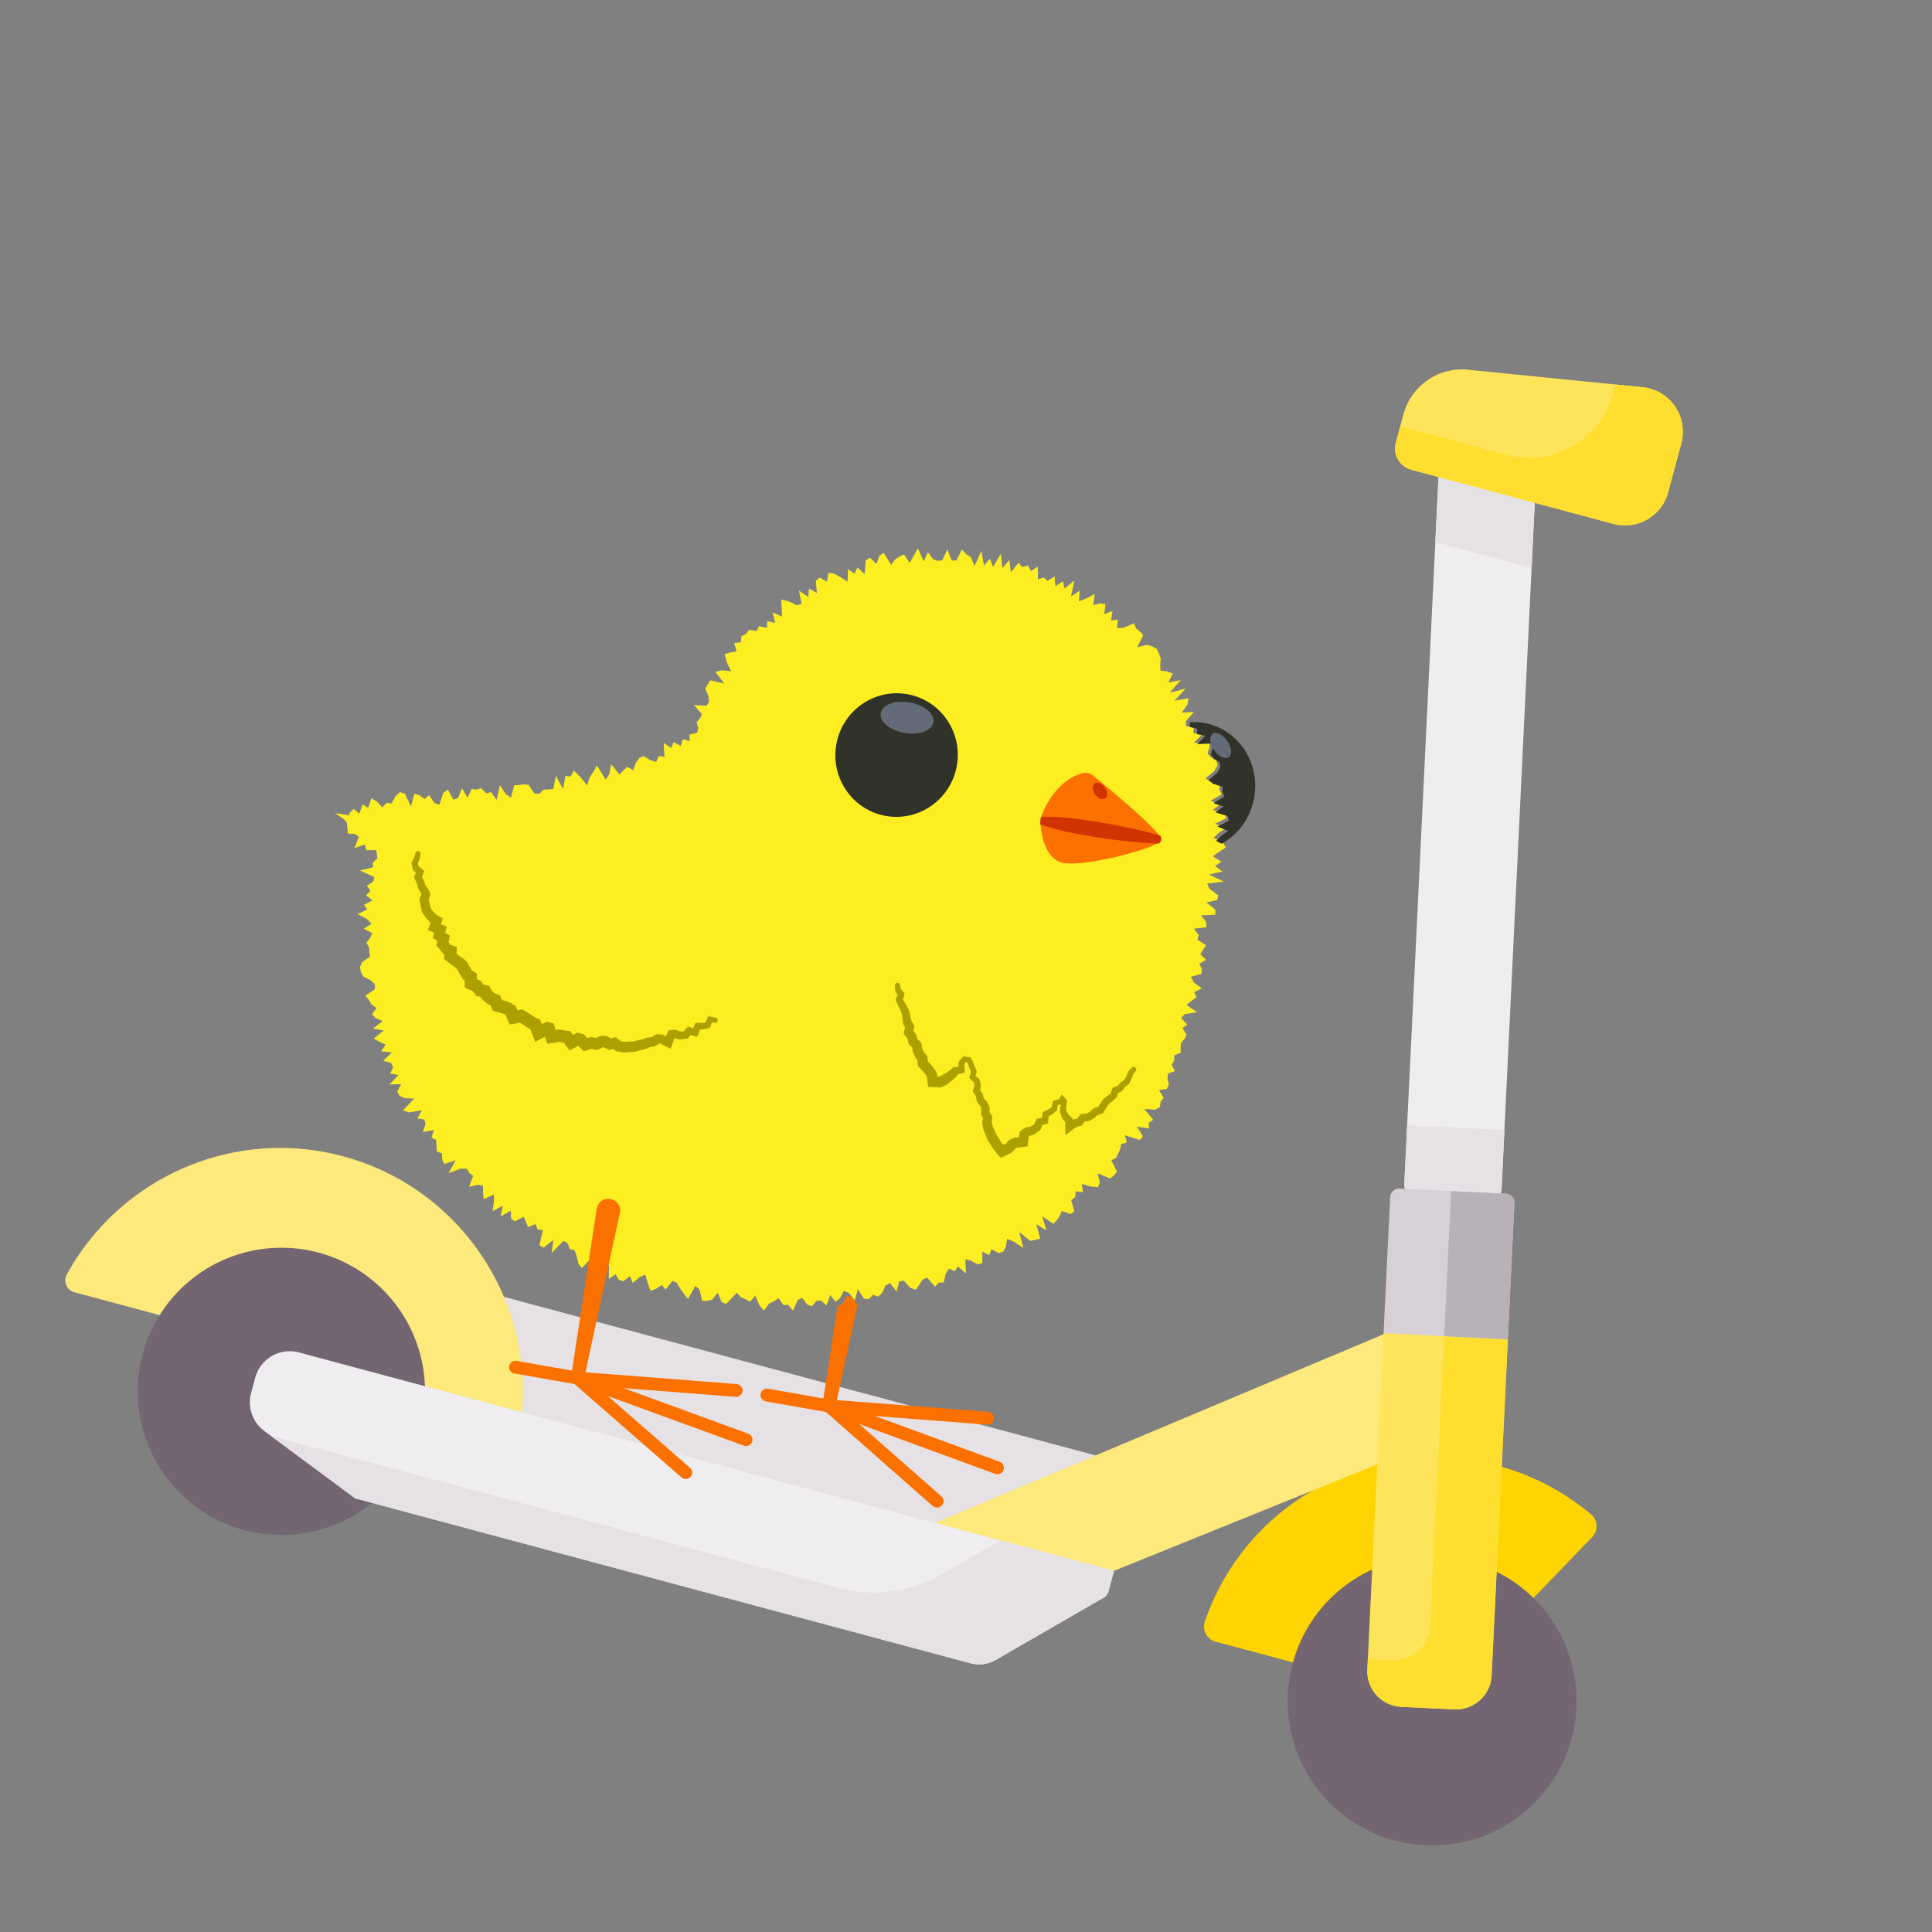 <svg xmlns="http://www.w3.org/2000/svg" width="122" height="122" fill="none"><rect width="100%" height="100%" fill="#808080" stroke="none"/><g clip-path="url(#clip0)"><path d="M86.97 92.47c-4.945 1.213-9.152 4.852-10.888 9.926a.983.983 0 00.673 1.269l5.17 1.385 10.855-.658 4.051-3.48 3.714-3.85a.983.983 0 00-.079-1.436 15.24 15.24 0 00-5.638-3.002l-7.858-.154z" fill="#FED402"/><path d="M69.094 91.88l4.9 1.312L60.45 99.98l-36.504-9.781-7.104-12.32L69.095 91.88z" fill="#E5E1E5"/><path d="M97 27.715l-.085 4.036L94.82 75.09l-1.375 7.123-3.76.118-1.009-7.538 2.16-44.671.66-3.533L97 27.715z" fill="#EFEDEF"/><path d="M10.086 83.046l-5.39-1.444a.776.776 0 01-.475-1.126c3.316-6.065 10.467-9.33 17.434-7.462 7.296 1.955 11.954 8.884 11.312 16.163l-22.88-6.13z" fill="#FEE97D"/><path d="M90.636 34.226l.199-4.104.66-3.533L97 27.715l-.084 4.036-.199 4.104-6.08-1.629z" fill="#E5E1E5"/><path d="M101.887 33.083l-12.766-3.421a1.386 1.386 0 01-.98-1.698l.482-1.797a3.83 3.83 0 014.081-2.82l11.025 1.105a2.818 2.818 0 012.441 3.534l-.832 3.104a2.818 2.818 0 01-3.451 1.993z" fill="#FEE45A"/><path d="M95.124 28.723a5.496 5.496 0 006.732-3.886l.139-.518.008-.04 1.726.173a2.818 2.818 0 012.441 3.533l-.832 3.105a2.818 2.818 0 01-3.451 1.992l-12.766-3.42a1.386 1.386 0 01-.98-1.698l.278-1.038 6.706 1.797z" fill="#FEDF30"/><path d="M59.053 96.167l28.46-11.974 4.29-1.928.163 8.401-4.997 1.804-16.624 6.723-12.512 4.482-2.872-6.715 4.092-.793z" fill="#FEE97D"/><path d="M88.216 116.259a9.12 9.12 0 114.721-17.616 9.12 9.12 0 01-4.721 17.616z" fill="#736572"/><path d="M88.347 81.55l5.52.419 1.35 2.61-1.026 21.222a2.254 2.254 0 01-2.36 2.141l-3.347-.161a2.252 2.252 0 01-2.141-2.36l1.027-21.235.977-2.637z" fill="#FEE45A"/><path d="M15.423 96.619A9.068 9.068 0 1120.117 79.1a9.068 9.068 0 01-4.694 17.519z" fill="#736572"/><path d="M69.709 100.876l-6.835 3.946c-.48.277-1.05.352-1.586.209L22.434 94.62l-5.739-4.252a2.264 2.264 0 01-.839-2.405l.257-.958a2.264 2.264 0 012.773-1.6l51.459 13.787-.349 1.308a.617.617 0 01-.287.376z" fill="#EFEDEF"/><path d="M52.94 100.275c2.2.589 4.545.28 6.518-.859l3.716-2.145 7.17 1.921-.348 1.308a.617.617 0 01-.287.376l-6.835 3.946c-.48.277-1.05.352-1.586.209L22.435 94.62l-5.328-3.947 35.833 9.601v.001zM94.82 75.09l-1.374 7.123-3.76.118-1.01-7.538.18-3.733 6.145.297-.18 3.733z" fill="#E5E1E5"/><path d="M87.95 104.837a2.253 2.253 0 002.359-2.141l1.01-20.92 2.547.193 1.35 2.61-1.025 21.221a2.253 2.253 0 01-2.36 2.141l-3.347-.161a2.251 2.251 0 01-2.141-2.359l.032-.66 1.574.076z" fill="#FEDF30"/><path d="M88.384 75.058a.574.574 0 00-.6.547l-.415 8.58.143.007 7.703.387.415-8.595a.576.576 0 00-.545-.602l-6.701-.324z" fill="#D7D0D6"/><path d="M91.333 81.475l.302-6.26 3.45.167c.316.016.56.285.545.602l-.415 8.595-4.023-.202.14-2.902z" fill="#B8B2B8"/></g><path fill-rule="evenodd" clip-rule="evenodd" d="M22.075 51.327l.263-.248.35.297.215-.583.337.225.22-.61.334.204.35.373.269-.29.308.048.254-.458.277-.264.315.098.382.809.226-.815.314.112.324.235.281-.25.344.493.312.109.241-.738.285-.218.354.637.294-.099.25-.62.354.603.254-.559.305.043.293-.094.333.326.295-.076.353.494.205-.937.363.557.332.245.21-.791.3-.008.296-.05.306.03.386.559.307-.004.268-.25.306-.008.302-.034.155-.829.464.826.143-.824.316.049.222-.38.394.389.44.54.178-.547.232-.313.203-.398.558.893.225-.323.123-.648.517.653.243-.244.24-.24.392.209.161-.463.214-.294.27-.14.418.252.38.134.175-.386.355.063-.053-.898.47.33.167-.368.441.241.138-.422.453.114-.052-.4.507-.132.063-.295-.104-.367.212-.235.123-.274-.504-.577.795.053.156-.256-.038-.361-.198-.462.15-.27.167-.26.895.208-.576-.74.396-.1.602.06-.279-.579-.13-.487.344-.123.408-.062-.15-.531.416-.047.038-.383.296-.147.185-.252.492.063.134-.3.503.104.024-.426.494.119-.16-.67.599.272-.02-.52-.03-.557.452.103.543.262.291-.094-.173-.841.597.402.042-.527.498.275-.065-.764.244-.202.465.256.077-.56.36.047.431.241.43.277.017-.797.424.285.183-.397.453.43.057-.855.268-.186.42.397.184-.528.28-.172.466.758.238-.344.276-.182.288-.134.372.524.25-.443.261-.475.369.828.265-.578.32.44.298.116.295-.052.309-.68.281.702.295-.002.348-.692.281.305.285.18.233.548.433-.956.16.939.377-.438.202.528.485-.84.104.898.433-.503.1.785.485-.612.232.277.352-.101.198.354.429-.292.011.815.366-.117.236.207.452-.277.047.61.481-.306.104.461.619-.522-.22 1.026.555-.37-.054.676.458-.178.549-.291-.104.703.444-.113.334.057-.082.618.53-.194-.102.61.443-.066-.07.541.41-.017.677-.29.123.321.238.198.214.222-.374.775.611-.157.34.107.286.16.13.293.113.304-.03.408.016.364.437.055.341.133-.289.56.788-.15-.698.795 1.017-.262-.716.767.892-.156-.059.38-.372.528.776-.049-.505.573.006.32.48.114-.02.332.532.112-.512.513 1.022-.046-.034.338-.115.358.216.254.347.218.065.3-.22.371-.53.43.294.238.598.185-.014.313.137.286-.703.41.648.213-.512.361.782.224.07.303-.718.349.688.269-.46.316-.305.3.596.302.171.31-.438.285-.384.274.556.343-.41.262.459.356-.843.188.936.446-1.052.123.149.326.55.422-.064.3-.685.137.57.465.005.321-.907.033.317.417.03.33-.803.1.311.398-.086.294.54.348-.18.288-.178.285.365.348-.428.252.153.326-.008.306-.682.197.183.333.51.4-.473.218.144.338-.336.237-.295.24.657.467-.77.118-.23.247.375.414-.293.228.25.39-.11.283-.228.243-.027.31.007.323-.416.168.005.324-.158.26.195.408-.421.148-.044.31.095.378-.129.275-.498.092.298.49-.202.24-.033.329-.31.177-.685-.05.566.687-.282.186.013.37-.758-.13.378.617-.201.234-.94-.3.125.459-.368.096-.055.332-.127.28-.146.267-.284.151.353.706-.188.244-.245.193-.79-.326.14.55-.105.324-.465-.04-.566-.162.076.515-.447-.05-.058.381-.243.173.207.715-.263.162-.537-.188-.13.321-.185.257-.208.229-.701-.466.25.88-.63-.392.245.914-.316.074-.315.072-.69-.557.245.999-.572-.386-.446-.19-.07.49-.17.318-.288.095-.457-.246-.147.374-.43-.216.002.717-.29.086-.43-.24-.357-.087.044.901-.501-.454-.202.305-.379-.166-.199.326-.127.553-.316.01-.234.265-.494-.581-.276.116-.217.325-.223.327-.344-.123-.424-.46-.287.067-.159.629-.424-.536-.271.14-.21.462-.258.256-.327-.122-.257.275-.31-.023-.39-.593-.203.692-.362-.46-.314-.135-.248.454-.277.234-.338-.42-.246.661-.324-.313-.3.011-.282.341-.306-.102-.314-.42-.294.137-.29.668-.306-.374-.3.02-.295-.436-.302.205-.304.137-.32.44-.288-.31-.263-.634-.324.388-.288-.155-.288-.13-.271-.28-.336.352-.343.355-.287-.136-.225-.579-.364.438-.318.085-.305-.004-.18-.729-.261-.211-.46.82-.246-.312-.237-.328-.22-.377-.273-.128-.438.552-.236-.292-.373.244-.348.127-.173-.497-.157-.525-.355.15-.43.37-.177-.427-.425.324-.287-.097-.196-.349-.433.299.014-.882-.598.699-.105-.548-.203-.29-.182-.332-.625.673-.211-.272-.11-.478-.142-.391-.297-.07-.142-.373-.259-.14-.75.769.111-.83-.622.492-.258-.163.219-.956-.332-.023-.13-.35-.477.197-.131-.341-.139-.322-.563.293-.247-.172-.002-.503-.644.363.135-.67-.646.336.085-.586.002-.466-.649.304-.042-.408-.003-.442-.336-.07-.54.138.258-.698-.241-.174-.145-.269-.418-.009-.754.292.453-.819-.715.232-.137-.283-.012-.384-.327-.123-.023-.365-.021-.36-.292-.155.151-.476-.704.131.172-.48-.06-.316-.448-.064.275-.521-.81.141-.375-.134.702-.743-.585-.019-.34-.161-.138-.271.242-.456-.73.013.562-.59-.52-.098.186-.407-.139-.265-.485-.134.55-.527-.691-.07.294-.418-.404-.184-.352-.208.63-.502-.684-.119.617-.476-.458-.19-.207-.26.283-.372-.329-.236-.158-.276-.225-.268.589-.404.02-.303-.26-.262-.481-.24-.15-.289-.057-.3.128-.319.501-.342-.036-.295-.015-.298-.17-.291.236-.306.131-.3-.533-.292.491-.298-.29-.3-.594-.317.604-.282-.197-.309.527-.27-.399-.326.277-.279-.222-.32.393-.261.077-.29-.91-.412.81-.201.002-.301.281-.26-.054-.523-.641-.001-.09-.363-.666.245.292-.715-.237-.189-.464-.029-.022-.364-.044-.33-.203-.233-.551-.362.923.134.007-.151z" fill="#FDEE21"/><path fill-rule="evenodd" clip-rule="evenodd" d="M26.009 54.442l.154-.318-.009.03.09-.307c.095-.2.332-.056.318.064l-.063.313-.003.013-.004.012-.106.279.054.188.262.206.096.075-.046.112-.109.269.114.202.008.014.005.016.082.26.17.234.01.014.008.016.12.272.025.057-.019.058-.099.31.129.512.158.215.2.205.295.171.112.065-.038.123-.075.244.228.09.128.052-.03.134-.059.266.196.115.099.06-.023.113-.066.315.121.14.303.12.112.044-.01.12-.024.292.178.132.26.174.01.007.011.01.216.207.02.018.011.024.137.262.135.22.231.142.073.045.004.085.014.29.207.086.042.018.027.037.14.196.278.059.076.015.036.07.129.254.185.15.268.103.063.024.027.062.104.24.236.058.01.003.01.003.284.111.015.006.014.009.248.16.042.027.02.046.092.217.258-.04.056-.009.048.028c.131.075.263.145.39.23.124.079.24.163.358.245l.257.108.063.027.025.065.086.225.253-.129.054-.027.058.014.288.07.088.02.028.087.107.327.199-.029.027-.003.027.005.287.057.293.03.07.008.042.057.145.194.23-.124.058-.03.063.017.285.08.045.013.03.034.187.203.224-.056.037-.01.037.009.241.052.267-.116.032-.014h.369l.037.02.233.129.24-.05.072-.016.059.044.262.198.246.047c.189-.012.378-.02.567-.024l.282-.072.29-.056.276-.102.017-.007.019-.002.259-.033.24-.156.044-.028.051.003.304.013.036.002.032.017.193.1.127-.291.037-.085.091-.011.295-.036.038-.005.036.013.313.112.204-.018.181-.215.071-.084.104.035.227.075.154-.345.109.004.314.01.205-.03.118-.28.053-.122.13.028.376.08c.129.027.132.323-.067.316l-.213-.03-.081.241-.035.103-.136.029c-.102.022-.204.046-.307.066l-.008.002h-.034l-.14.004-.092.24-.086.224-.262-.072-.157-.043-.096.127-.069.092-.149.022-.304.045-.057.008-.09-.027-.247-.074-.104.279-.147.393-.413-.197-.253-.121h-.072l-.166.116-.067.048-.117.02-.225.038-.27.112-.056.013-.282.068-.317.095-.069.003c-.197.01-.393.024-.589.043l-.046.004-.079-.013-.302-.05-.105-.016-.11-.079-.09-.063-.079.019-.18.043-.34-.177-.038.002-.222.104-.152.072-.195-.038-.15-.03-.198.054-.323.087-.245-.257-.08-.086-.1.056-.441.247-.322-.417-.064-.083-.047-.004-.018-.002-.04-.007-.18-.033-.24.038-.507.081-.15-.444-.616.319-.255-.66-.053-.137-.026-.01-.06-.026-.06-.04-.174-.122c-.06-.043-.114-.076-.17-.112-.052-.032-.101-.065-.157-.096l-.165.027-.491.08-.2-.465-.063-.146-.03-.02-.19-.074-.268-.07-.31-.08L31 63.55l-.03-.07-.038-.016-.098-.038-.075-.061-.23-.19-.108-.089-.059-.117-.008-.017-.04-.009-.246-.053-.139-.2-.074-.105-.13-.055-.372-.159-.013-.389-.002-.077-.11-.07-.068-.117-.162-.278-.106-.21-.105-.106-.217-.152-.26-.2-.268-.206.03-.285-.077-.034-.075-.093-.19-.238-.183-.226.06-.245.009-.037-.287-.183.083-.325-.389-.17.15-.417.015-.043-.038-.024-.027-.031-.213-.24-.035-.04-.005-.007-.172-.26-.058-.087-.132-.659-.026-.133.034-.086.093-.236-.04-.11-.136-.215-.041-.065-.008-.032-.068-.28-.11-.23-.07-.147.054-.11.08-.164-.123-.11-.07-.064-.014-.062a9.96 9.96 0 01-.06-.296l-.018-.092.024-.048zm30.873 8.002l.19.237.056.07-.028.087-.085.272.116.208.164.264.006.01.13.288.009.018.003.02.054.3.061.266.154.235.038.058-.014.067-.054.28.153.183.023.029.01.036.065.25.21.19.045.04.008.061.038.29.11.232.184.226.034.04.004.055.018.267.178.18.006.006.005.006.193.236.007.009.006.009.158.254.018.03.005.035.028.204.097.002.19-.088c.162-.096.323-.194.484-.294l.212-.19.043-.04.056-.003.235-.015.029-.268.005-.053.035-.04.197-.228.058-.068.088.012.29.04.081.01.04.073.091.165.006.011.005.012.104.283.12.276.024.053-.014.057-.062.243.243.199.014.053.076.297.01.037-.008.039-.054.272.145.2.019.025.008.03.07.257.197.213.019.021.011.025.122.28.014.03v.035l.006.277.139.224.03.05-.006.059-.036.315.065.257c.083.177.164.355.242.534.112.163.22.328.324.495l.114.131.14-.069.198-.219.025-.027.033-.015.289-.124.026-.011.028-.002.235-.016.049-.303.012-.074.323-.212.026-.016.03-.007.316-.068.203-.128.12-.269.035-.077.08-.018.249-.055.052-.274.016-.083.075-.037.286-.14.2-.134.06-.3.02-.1.097-.029.289-.084.06-.096.117-.186.144.164.133.152.05.057-.01.077-.042.31.006.266.12.222.233.215.05.047.003.068v.017l.025-.018.031-.008.236-.059.155-.22.046-.065.078-.005.298-.019.215-.119.208-.194.027-.025.035-.012.25-.078.14-.218.183-.26.015-.023.02-.015c.147-.11.292-.222.436-.335l.084-.274.025-.079.075-.029.264-.102.16-.2.016-.018.02-.014.22-.155.127-.23.134-.305.019-.02.202-.22c.128-.069.345.02.24.227l-.16.2-.103.276-.008.017-.135.279-.017.037-.05.039-.209.162c-.054.076-.108.152-.164.226l-.037.049-.069.028-.177.076-.079.288-.074.062c-.14.118-.282.235-.426.35l-.15.23c-.052.088-.108.175-.162.262l-.058.093-.109.035-.236.078-.172.163-.025.025-.037.02-.262.15-.06.034-.073.005-.179.013-.169.246-.12.031-.23.06-.692.518-.02-.626-.003-.21a2.763 2.763 0 01-.128-.15l-.056-.072v-.002l-.115-.303-.033-.086.037-.35.002-.032a2.15 2.15 0 00.032-.126l-.206.069c-.015.09-.03.178-.042.268l-.01.07-.076.058-.256.197-.025.014-.164.095-.028.285-.015.158-.197.064-.174.056-.071.208-.024.07-.107.081-.283.215-.092.028-.236.073-.037.029a5.192 5.192 0 01-.027.286l-.045.347-.379.044-.265.03-.122.058-.154.177-.06.067-.09.046c-.094.047-.186.096-.28.141l-.343.163-.237-.281-.2-.237-.029-.034-.015-.025-.157-.257c-.054-.085-.111-.167-.163-.254l-.036-.06-.005-.014c-.072-.19-.148-.378-.225-.565l-.023-.056-.006-.024a7.216 7.216 0 01-.057-.307l-.02-.114.01-.045.044-.234-.063-.121-.062-.12.02-.357-.058-.167-.155-.198-.061-.077-.01-.05-.052-.273-.131-.212-.07-.115.025-.092.085-.304a5.095 5.095 0 00-.033-.175l-.213-.191-.099-.089.033-.113.086-.288-.094-.224-.1-.285-.041-.078-.109-.013a3.32 3.32 0 00-.073.105c0 .055 0 .11.005.166l.015.209.012.169-.261.074-.19.053c-.051.071-.102.143-.156.211l-.06.044c-.075.067-.15.138-.23.198-.08.06-.157.126-.24.18l-.044.023c-.075.042-.152.08-.229.118l-.098.048-.122-.002c-.091-.002-.182-.007-.272-.01l-.416-.014-.054-.413-.031-.242-.084-.137-.157-.195-.202-.208-.127-.131-.013-.18c-.004-.063-.006-.126-.008-.189l-.09-.116-.041-.055-.018-.04-.124-.277-.035-.08-.006-.062-.017-.162-.11-.106-.108-.108-.023-.109-.049-.226-.255-.337.043-.177.052-.214-.064-.11-.045-.08-.008-.045-.053-.312-.036-.297a8.537 8.537 0 01-.082-.224l.02.037-.147-.288-.134-.294-.058-.127.133-.323c-.037-.055-.074-.11-.108-.165l-.04-.064-.001-.025-.027-.324c.007-.232.296-.21.323-.068l.054.275z" fill="#ABA000"/><path fill-rule="evenodd" clip-rule="evenodd" d="M52.81 47.008c-.374 2.124 1.026 4.146 3.128 4.516 2.102.37 4.11-1.05 4.484-3.173.374-2.124-1.026-4.145-3.128-4.516-2.102-.37-4.11 1.05-4.484 3.173z" fill="#31332A"/><path fill-rule="evenodd" clip-rule="evenodd" d="M55.613 45.025c-.094.53.575 1.093 1.495 1.255.92.162 1.741-.137 1.835-.668.093-.53-.576-1.093-1.496-1.255-.92-.162-1.74.137-1.834.668z" fill="#636A78"/><path fill-rule="evenodd" clip-rule="evenodd" d="M75.13 45.607l.005.298.47.113-.02.338.523.11-.508.528 1.007-.054-.037.345-.114.367.212.257.338.22.063.307-.22.38-.523.442.287.24.587.186-.016.32.133.291-.694.422.636.215-.506.37.768.226.067.307-.708.362.675.27-.454.325-.304.308.35.182a4.148 4.148 0 002.05-2.916c.392-2.226-1.02-4.335-3.152-4.711a3.74 3.74 0 00-.914-.048z" fill="#31332A"/><path fill-rule="evenodd" clip-rule="evenodd" d="M76.501 46.406c-.172.235-.054.725.265 1.095.32.37.718.479.891.244.173-.234.054-.724-.265-1.094-.32-.37-.718-.48-.89-.245z" fill="#636A78"/><path fill-rule="evenodd" clip-rule="evenodd" d="M65.707 51.768a1.788 1.788 0 000 .167c.014.576.206 2.144 1.263 2.512 1.088.379 5.411-.683 6.228-1.266.078-.053.125-.106.133-.15.007-.042-.017-.103-.065-.182-.468-.76-3.293-3.098-4.23-3.864a.787.787 0 00-.734-.149c-1.579.473-2.387 2.19-2.56 2.773a.804.804 0 00-.035.16z" fill="#FA7100"/><path fill-rule="evenodd" clip-rule="evenodd" d="M65.7 51.813a3.81 3.81 0 00-.015.248c.606.213 1.226.362 1.846.5.63.134 1.265.243 1.903.336.636.098 1.276.176 1.918.242a24.3 24.3 0 001.831.131.507.507 0 00.147-.235.56.56 0 00-.05-.265 23.22 23.22 0 00-1.788-.45 42.313 42.313 0 00-1.896-.369 30.165 30.165 0 00-1.91-.275 16.182 16.182 0 00-1.937-.103 1.817 1.817 0 00-.05.24zm3.344-2.23c-.09.207.021.536.252.735.23.2.49.195.581-.012.092-.206-.02-.536-.25-.735-.23-.2-.491-.195-.582.012z" fill="#D13301"/><path fill-rule="evenodd" clip-rule="evenodd" d="M32.632 85.936l3.489.615 1.562-10.236a.738.738 0 01.89-.598.735.735 0 01.572.867l-2.177 10.072 9.538.743a.41.41 0 01.382.435.406.406 0 01-.441.371l-7.072-.55 7.87 2.875a.405.405 0 01.246.52.411.411 0 01-.53.237l-8.584-3.136 5.194 4.535a.4.4 0 01.036.571.418.418 0 01-.582.031l-6.747-5.89-3.786-.666a.409.409 0 01-.337-.47.408.408 0 01.477-.326zm15.399 2.087a.41.41 0 00.336.473l3.786.666 6.739 5.932c.171.15.432.136.583-.033a.405.405 0 00-.035-.576l-5.19-4.567 8.584 3.151a.414.414 0 00.53-.24.41.41 0 00-.246-.525l-7.868-2.888 7.073.545a.409.409 0 00.442-.376.412.412 0 00-.38-.438l-9.541-.734 1.305-6.043-.334-.419-.32-.135-.25.454-.283.233-.065-.08-.9 5.885-3.488-.615a.41.41 0 00-.478.33z" fill="#FA7100"/><defs><clipPath id="clip0"><path fill="#fff" transform="scale(-1 1) rotate(-15 36.887 475.865)" d="M0 0h99.536v99.536H0z"/></clipPath></defs></svg>
